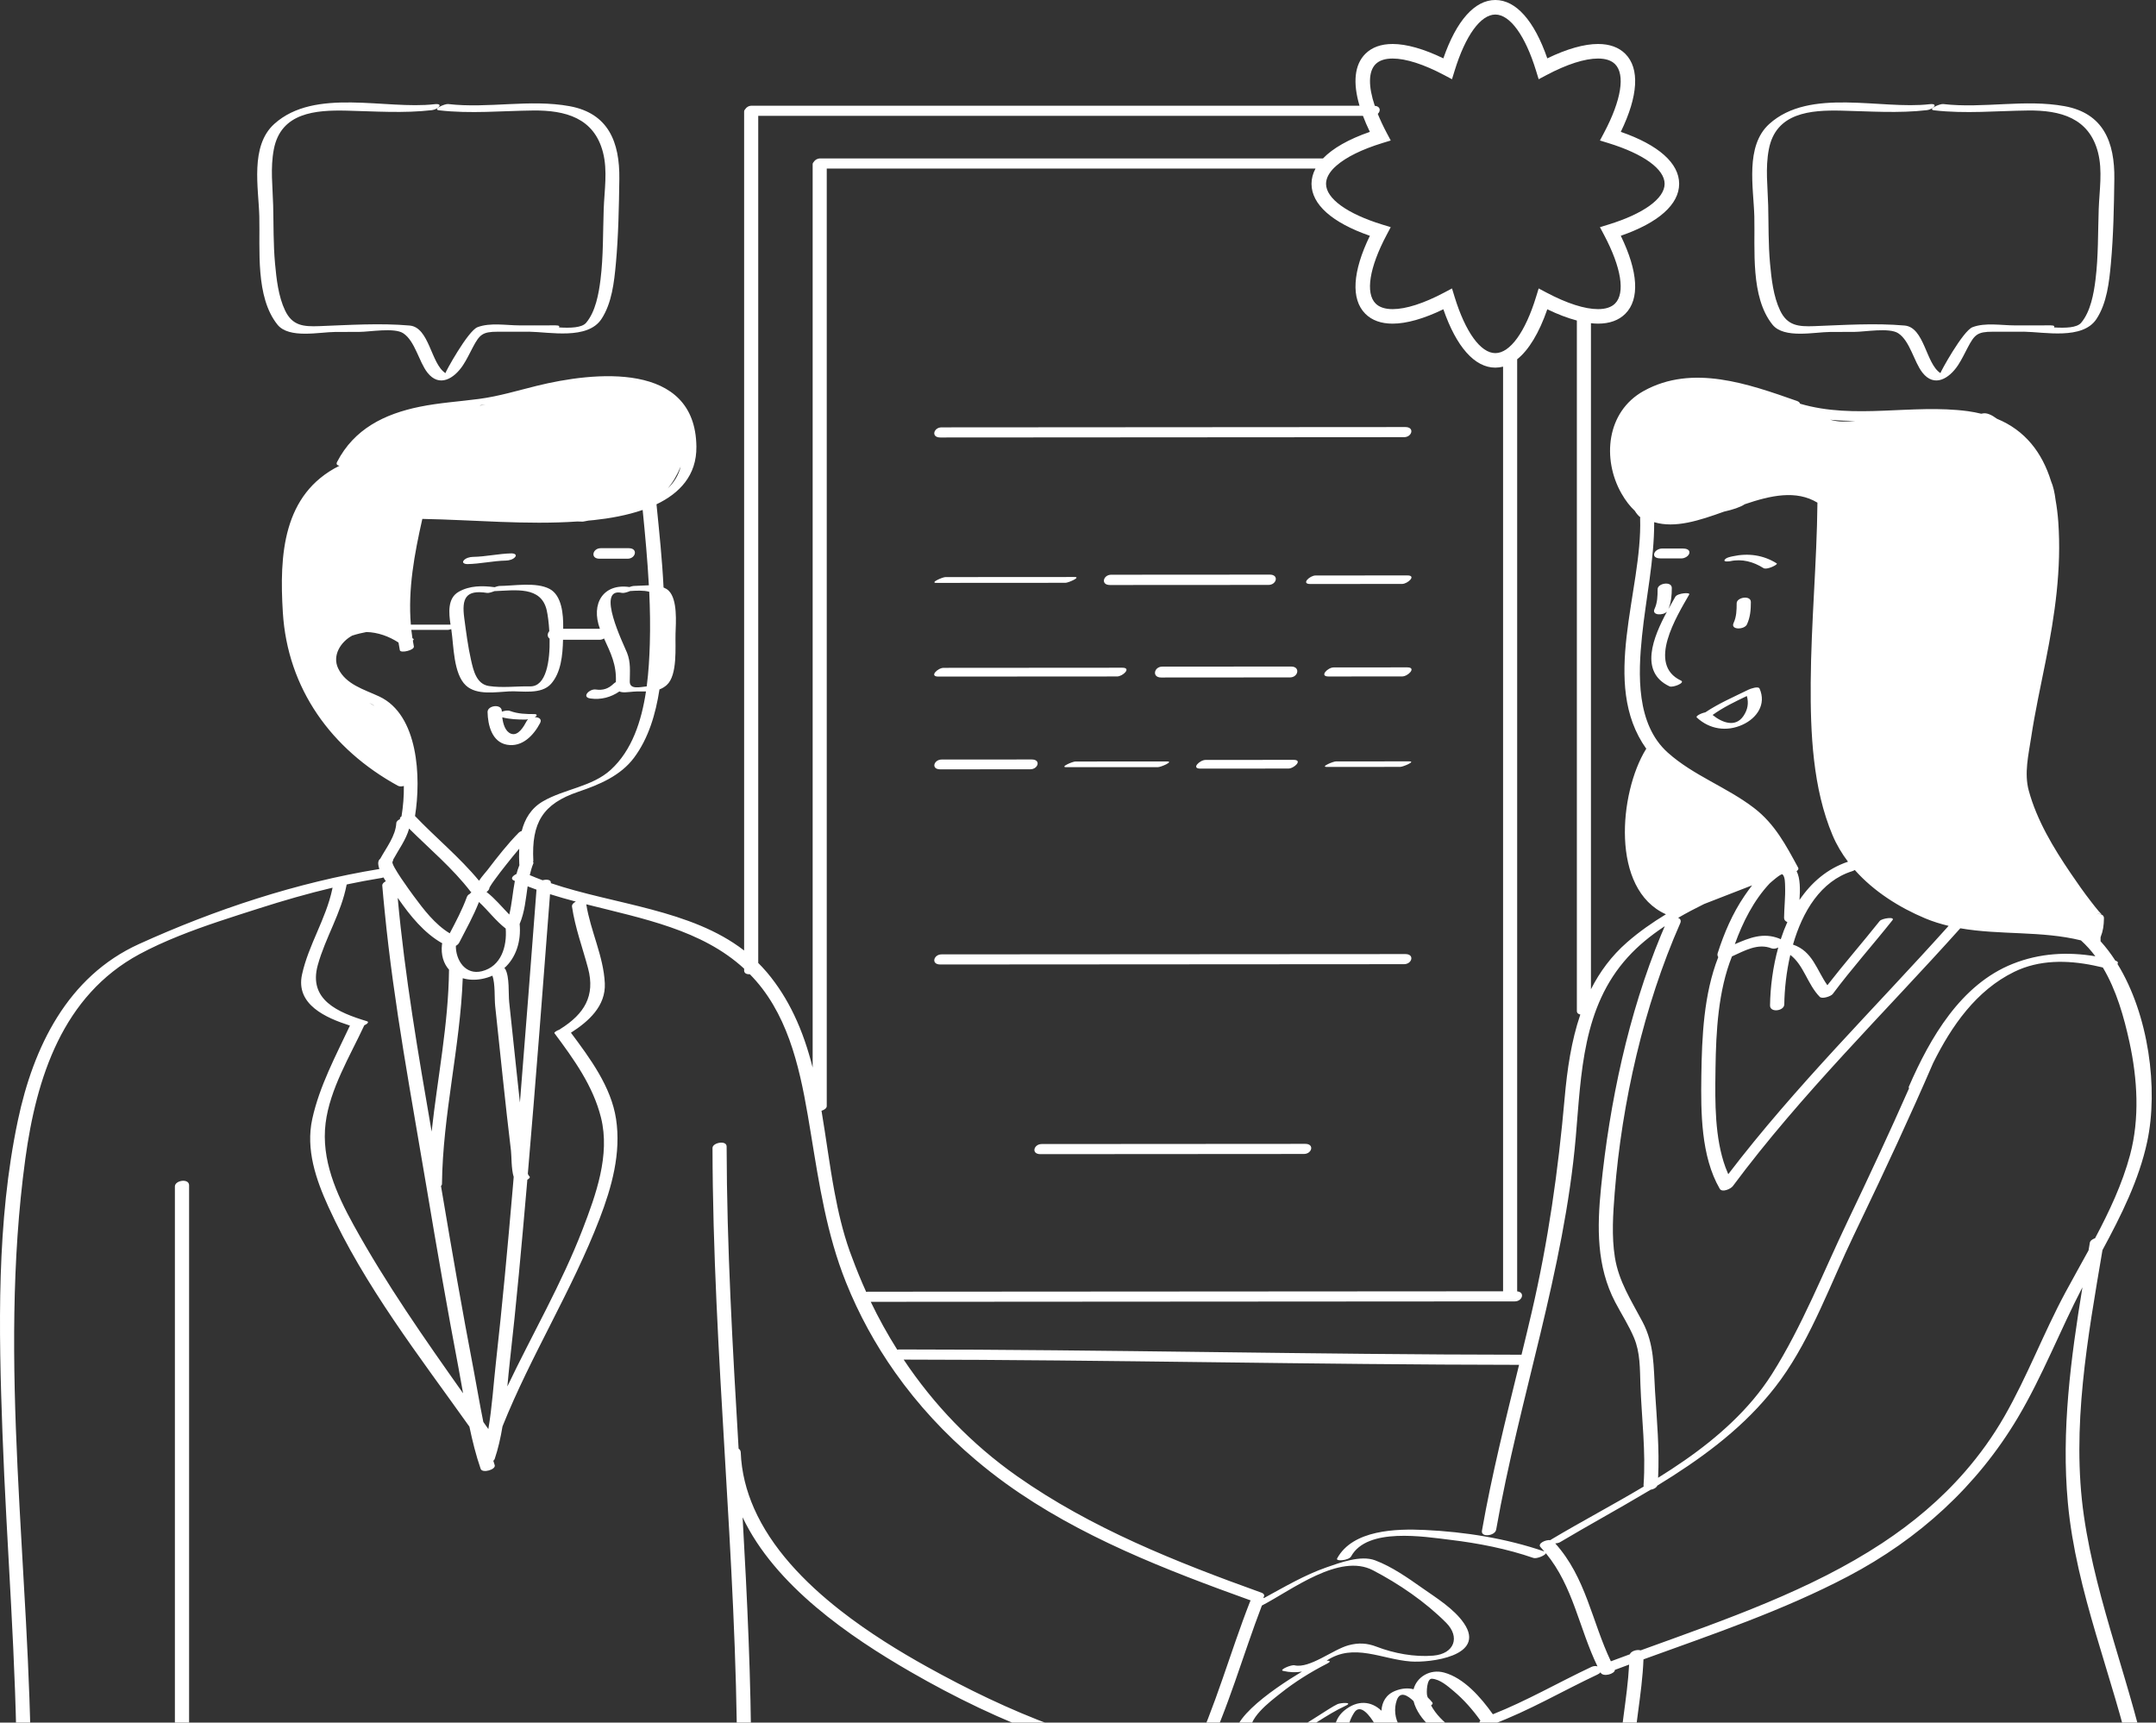 <svg width="204" height="163" viewBox="0 0 204 163" fill="none" xmlns="http://www.w3.org/2000/svg">
<rect x="0" y="0" width="204" height="163" fill="#333333" stroke="none"/>
<path d="M48.751 52.696C48.558 52.941 48.166 53.038 47.87 53.044C46.646 53.07 45.443 53.357 44.213 53.377C44.032 53.38 43.675 53.288 43.869 53.042C44.061 52.798 44.455 52.699 44.749 52.694C45.977 52.675 47.179 52.387 48.406 52.362C48.587 52.358 48.944 52.451 48.751 52.696ZM56.726 52.868C57.613 52.868 58.499 52.868 59.386 52.868C60.153 52.868 60.398 51.873 59.498 51.873C58.611 51.873 57.724 51.873 56.838 51.873C56.071 51.873 55.826 52.868 56.726 52.868ZM51.104 68.418C50.492 69.582 49.416 70.724 47.972 70.469C46.542 70.216 46.158 68.602 46.134 67.375C46.121 66.745 47.468 66.563 47.483 67.288C47.483 67.303 47.484 67.324 47.484 67.34C47.728 67.258 48.025 67.186 48.266 67.275C49.01 67.552 49.782 67.57 50.566 67.57C50.819 67.57 50.85 67.71 50.638 67.837C50.621 67.847 50.601 67.855 50.584 67.864C50.969 67.853 51.306 68.034 51.104 68.418ZM49.975 68.067C49.882 68.081 49.789 68.089 49.699 68.089C48.955 68.089 48.233 68.057 47.524 67.876C47.599 68.496 47.804 69.216 48.347 69.424C49.034 69.688 49.57 68.727 49.827 68.241C49.862 68.174 49.913 68.116 49.975 68.067ZM16.548 112.266C16.548 130.329 16.548 148.392 16.548 166.455C16.548 167.142 17.892 166.931 17.892 166.348C17.892 148.285 17.892 130.222 17.892 112.159C17.892 111.472 16.548 111.683 16.548 112.266ZM159.053 64.398C155.804 62.871 158.662 58.306 159.834 56.252C159.964 56.025 158.719 56.119 158.519 56.469C158.323 56.812 158.095 57.206 157.861 57.632C158.129 56.991 158.185 56.335 158.186 55.64C158.186 54.963 156.844 55.182 156.843 55.752C156.842 56.398 156.827 57.029 156.55 57.625C156.263 58.241 157.355 58.264 157.727 57.876C156.426 60.287 155.076 63.587 157.97 64.946C158.278 65.09 159.497 64.607 159.053 64.398ZM164.323 57.081C164.323 57.728 164.307 58.358 164.03 58.954C163.716 59.628 165.057 59.595 165.294 59.086C165.611 58.406 165.666 57.709 165.666 56.969C165.667 56.293 164.324 56.512 164.323 57.081ZM163.704 53.102C164.828 52.856 165.905 53.152 166.861 53.757C167.175 53.956 168.273 53.412 168.114 53.312C166.851 52.513 165.408 52.319 163.957 52.637C163.733 52.686 163.302 52.76 163.176 52.99C163.066 53.193 163.65 53.114 163.704 53.102ZM157.118 52.838C157.783 52.838 158.447 52.838 159.113 52.838C159.395 52.838 159.806 52.624 159.848 52.315C159.894 51.972 159.486 51.904 159.24 51.904C158.575 51.904 157.911 51.904 157.246 51.904C156.963 51.904 156.552 52.118 156.511 52.427C156.464 52.77 156.872 52.838 157.118 52.838ZM160.546 67.888C160.414 67.765 160.938 67.489 161.359 67.404C162.642 66.546 164.062 65.939 165.445 65.257C165.605 65.179 166.372 64.894 166.49 65.159C167.148 66.643 166.237 67.954 164.881 68.574C163.375 69.263 161.75 69.012 160.546 67.888ZM162.045 67.653C162.911 68.356 164.188 68.886 164.96 67.756C165.374 67.151 165.478 66.518 165.286 65.86C164.169 66.393 163.057 66.927 162.045 67.653ZM203.393 167.885C203.503 168.439 202.172 168.776 202.065 168.241C201.972 167.776 201.87 167.313 201.766 166.85C199.912 158.596 196.441 150.669 195.66 142.199C195.03 135.369 195.938 128.556 197.038 121.812C194.92 125.882 193.261 130.216 190.921 134.15C187.058 140.644 181.545 145.641 174.874 149.153C168.697 152.403 162.059 154.637 155.505 157.015C155.377 160.367 154.594 163.649 154.529 167.007C154.528 167.055 154.514 167.1 154.494 167.143C154.29 167.591 153.176 167.727 153.188 167.126C153.251 163.894 153.979 160.732 154.147 157.51C153.697 157.675 153.248 157.841 152.8 158.009C152.802 158.391 151.687 158.716 151.449 158.268C151.445 158.259 151.441 158.251 151.437 158.243C151.379 158.315 151.288 158.386 151.152 158.451C147.84 160.009 144.683 161.875 141.247 163.161C140.971 164.572 139.746 165.318 138.273 165.007C138.267 165.015 138.264 165.022 138.256 165.031C137.237 166.083 135.582 166.318 134.085 165.935C133.979 168.129 131.908 168.659 129.951 168.243C129.876 168.319 129.784 168.378 129.704 168.407C128.467 168.858 126.937 169.272 125.643 168.772C124.877 168.476 124.185 167.881 124.066 167.022C124.064 167.004 124.064 166.987 124.062 166.968C123.085 167.462 121.754 167.83 120.773 167.379C120.627 167.311 120.509 167.233 120.408 167.149C120.169 167.26 119.892 167.353 119.77 167.351C118.018 167.313 116.31 166.852 114.566 166.825C114.486 167.044 114.251 167.239 113.909 167.236C104.351 167.15 94.339 162.911 86.195 158.217C80.389 154.87 73.324 150.034 70.265 143.57C70.701 151.262 71.067 158.956 71.08 166.665C71.081 166.89 70.814 167.065 70.519 167.134C70.154 167.221 69.745 167.146 69.745 166.802C69.71 147.381 67.453 128.044 67.417 108.624C67.416 108.12 68.752 107.864 68.753 108.485C68.771 118.028 69.325 127.551 69.887 137.074C70.003 137.149 70.083 137.265 70.089 137.431C70.16 139.295 70.613 141.054 71.341 142.714C72.992 146.471 76.082 149.702 79.524 152.393C82.215 154.497 85.117 156.273 87.709 157.712C95.135 161.837 104.093 165.764 112.775 166.186C115.025 161.462 116.38 156.39 118.287 151.528C118.299 151.497 118.319 151.468 118.343 151.44C110.318 148.551 102.141 145.401 95.177 140.378C94.196 139.671 93.25 138.926 92.333 138.153C89.433 135.707 86.861 132.934 84.692 129.862C82.83 127.226 81.26 124.374 80.038 121.318C78.225 116.784 77.517 112.098 76.73 107.307C75.956 102.595 75.101 97.438 72.127 93.54C71.757 93.055 71.365 92.608 70.955 92.189C70.667 92.204 70.41 92.105 70.41 91.837C70.41 91.778 70.41 91.718 70.41 91.658C66.408 87.974 60.834 86.928 55.473 85.568C55.875 88.091 57.107 90.481 57.227 93.035C57.329 95.2 55.692 96.65 54.022 97.72C55.832 100.147 57.83 102.835 58.292 105.889C58.78 109.119 57.888 112.32 56.734 115.32C54.129 122.091 50.232 128.259 47.546 134.972C47.37 136.031 47.141 137.071 46.806 138.057C46.785 138.118 46.739 138.174 46.678 138.225C46.721 138.359 46.761 138.496 46.807 138.63C46.954 139.057 45.636 139.441 45.479 138.985C45.033 137.696 44.701 136.354 44.416 134.996C39.667 128.315 34.467 121.652 31.065 114.176C29.887 111.587 28.918 108.755 29.546 105.883C30.226 102.773 31.77 99.91 33.111 97.044C30.834 96.315 27.951 95.056 28.579 92.203C29.197 89.394 30.838 86.966 31.439 84.132C31.448 84.087 31.456 84.041 31.465 83.996C29.123 84.55 26.806 85.219 24.521 85.951C22.014 86.754 19.401 87.568 16.9 88.575C15.622 89.09 14.371 89.651 13.182 90.294C5.925 94.22 3.443 101.965 2.394 109.668C-0.242 129.023 2.884 148.588 2.929 168.003C2.929 168.024 2.924 168.044 2.92 168.064C2.825 168.566 1.591 168.757 1.589 168.123C1.563 157.25 0.625 146.415 0.231 135.555C-0.124 125.776 -0.34 115.649 1.691 106.019C3.152 99.088 6.376 92.408 13.149 89.33C20.327 86.069 28.099 83.494 35.896 82.229C35.773 81.884 35.741 81.582 35.866 81.378C35.895 81.33 35.937 81.288 35.982 81.25C36.56 80.198 37.435 79.094 37.498 77.88C37.507 77.726 37.657 77.595 37.853 77.508C37.809 77.423 37.871 77.327 37.993 77.24C38.145 76.297 38.226 75.333 38.212 74.372C38.008 74.428 37.797 74.433 37.649 74.352C31.358 70.9 27.205 65.174 26.762 57.943C26.431 52.553 26.732 46.755 32.119 44.071C31.909 44.039 31.782 43.929 31.894 43.712C33.502 40.592 36.37 39.173 39.696 38.492C41.556 38.11 43.457 37.996 45.336 37.746C47.216 37.496 48.971 36.956 50.804 36.505C56.178 35.18 65.8 34.132 65.893 42.262C65.924 45.003 64.28 46.683 62.117 47.718C62.38 50.331 62.656 52.959 62.785 55.59C62.965 55.666 63.133 55.758 63.272 55.895C64.125 56.732 63.951 58.916 63.918 59.973C63.88 61.183 64.128 63.893 63.083 64.823C62.866 65.016 62.637 65.145 62.399 65.234C62.039 67.567 61.366 69.85 59.999 71.689C58.719 73.41 56.688 74.254 54.724 74.918C51.357 76.057 50.28 77.847 50.463 81.447C50.465 81.483 50.452 81.516 50.431 81.549C50.473 81.587 50.489 81.637 50.462 81.704C50.315 82.064 50.213 82.433 50.126 82.807C50.524 82.979 50.929 83.141 51.341 83.293C51.718 83.191 52.148 83.231 52.124 83.534C52.124 83.546 52.123 83.558 52.122 83.569C58.149 85.608 65.38 86.048 70.409 89.941C70.409 63.478 70.409 37.015 70.409 10.553C70.409 10.464 70.454 10.383 70.525 10.314C70.633 10.142 70.85 10.002 71.137 10.002C90.303 10.002 109.47 10.002 128.636 10.002C127.99 7.812 128.166 6.116 129.188 5.094C129.807 4.476 130.675 4.162 131.769 4.162C133.081 4.162 134.729 4.63 136.569 5.522C137.805 1.952 139.537 0 141.487 0C143.437 0 145.169 1.952 146.405 5.522C148.246 4.63 149.893 4.162 151.206 4.162C152.3 4.162 153.168 4.476 153.786 5.094C155.165 6.474 155.009 9.078 153.359 12.476C156.928 13.712 158.881 15.444 158.881 17.393C158.881 19.342 156.928 21.074 153.359 22.31C155.009 25.707 155.165 28.312 153.787 29.691C153.168 30.31 152.3 30.624 151.206 30.624C150.992 30.624 150.766 30.607 150.535 30.582C150.535 51.591 150.535 72.599 150.535 93.608C151.367 91.968 152.467 90.46 153.955 89.162C155.104 88.16 156.341 87.295 157.63 86.513C152.352 84.147 153.223 75.005 155.719 70.924C155.734 70.899 155.754 70.876 155.775 70.855C155.773 70.851 155.77 70.849 155.768 70.846C151.364 64.662 155.413 55.914 155.188 49.057C155.186 49.019 155.195 48.983 155.207 48.949C155.016 48.801 154.841 48.593 154.685 48.337C154.232 47.913 153.808 47.372 153.417 46.685C151.578 43.448 151.987 38.957 155.523 36.996C160.143 34.432 165.449 36.335 170.027 37.94C170.207 38.004 170.294 38.096 170.321 38.2C175.501 39.729 180.897 38.203 186.194 38.906C186.64 38.965 187.059 39.051 187.465 39.149C187.511 39.141 187.559 39.133 187.602 39.123C187.975 39.04 188.438 39.244 188.957 39.628C191.607 40.72 193.226 42.809 194.071 45.537C194.272 46.005 194.412 46.604 194.498 47.309C194.617 47.974 194.702 48.665 194.754 49.381C195.069 53.823 194.436 58.17 193.567 62.518C193.084 64.941 192.552 67.36 192.182 69.804C191.934 71.442 191.515 73.176 191.962 74.815C192.73 77.63 194.291 80.216 195.918 82.615C196.547 83.543 197.191 84.462 197.879 85.347C198.107 85.64 198.334 85.935 198.575 86.216C199.044 86.766 198.871 86.359 198.335 86.512C198.695 86.439 199.082 86.532 199.076 86.883C199.063 87.584 198.995 88.077 198.755 88.687V89.066C199.262 89.623 199.727 90.239 200.154 90.898C200.402 90.969 200.436 91.09 200.357 91.216C203.314 96.023 204.24 103.037 203.165 108.041C202.389 111.651 200.699 115.024 198.935 118.289C197.544 126.545 195.969 135.091 197.18 143.453C198.391 151.807 201.741 159.63 203.393 167.885ZM198.262 90.487C197.856 89.945 197.404 89.439 196.897 88.982C193.163 88.063 189.25 88.494 185.483 87.838C178.238 95.921 170.445 103.508 163.955 112.242C163.772 112.489 162.947 112.877 162.718 112.481C160.94 109.406 160.932 105.25 160.98 101.798C161.032 98.094 161.208 94.064 162.582 90.566C162.511 90.467 162.48 90.34 162.529 90.186C163.13 88.3 163.937 86.425 165.054 84.783C165.266 84.473 165.511 84.123 165.783 83.774L161.245 85.539C160.407 85.952 159.58 86.385 158.781 86.852C158.984 86.928 159.099 87.096 158.982 87.361C155.525 95.194 153.462 104.329 152.784 112.847C152.624 114.861 152.481 116.956 152.799 118.964C153.161 121.254 154.354 123.065 155.415 125.075C156.549 127.223 156.452 129.322 156.601 131.671C156.774 134.395 157.026 137.105 156.889 139.833C157.744 139.3 158.587 138.75 159.409 138.178C160.985 137.083 162.48 135.899 163.847 134.595C165.284 133.225 166.58 131.724 167.654 130.031C170.51 125.523 172.544 120.312 174.848 115.501C176.834 111.353 178.776 107.185 180.634 102.978C180.6 102.937 180.59 102.884 180.619 102.815C182.619 98.219 185.523 93.159 190.441 91.203C193 90.185 195.629 90.048 198.262 90.487ZM175.262 82.433C172.276 83.368 170.551 86.259 169.652 89.381C171.521 90.013 171.886 91.788 172.906 93.226C174.509 91.163 176.229 89.195 177.855 87.15C178.063 86.889 179.352 86.712 179.064 87.074C177.2 89.419 175.204 91.653 173.412 94.056C173.249 94.275 172.411 94.557 172.184 94.326C171.024 93.147 170.675 91.32 169.398 90.358C169.02 91.986 168.849 93.627 168.828 95.045C168.818 95.668 167.469 95.853 167.48 95.136C167.506 93.407 167.747 91.495 168.259 89.654C168.055 89.763 167.809 89.812 167.608 89.733C166.33 89.227 165.074 89.96 163.878 90.499C162.574 93.745 162.37 97.612 162.321 101.058C162.319 101.186 162.318 101.318 162.316 101.448C162.275 104.287 162.245 107.681 163.265 110.46C163.346 110.679 163.433 110.895 163.527 111.106C169.892 102.764 177.382 95.411 184.376 87.609C183.627 87.429 182.884 87.202 182.152 86.895C179.699 85.865 177.291 84.346 175.498 82.32C175.432 82.364 175.355 82.404 175.262 82.433ZM169.119 87.247C168.938 87.185 168.807 87.05 168.809 86.826C168.82 85.853 168.941 84.877 168.906 83.905C168.895 83.591 168.917 82.987 168.662 82.736C168.533 82.609 167.457 83.578 167.443 83.593C165.929 85.21 164.9 87.255 164.149 89.342C165.517 88.752 166.817 88.2 168.367 88.814C168.416 88.833 168.458 88.855 168.494 88.877C168.675 88.321 168.883 87.776 169.119 87.247ZM173.164 39.718C173.574 39.824 173.968 39.889 174.312 39.889C174.64 39.889 175.068 39.868 175.553 39.836C174.753 39.827 173.956 39.792 173.164 39.718ZM157.799 71.21C160.219 73.381 163.388 74.479 165.959 76.45C167.938 77.967 168.979 79.963 170.147 82.114C170.205 82.221 170.131 82.336 169.994 82.432C170.349 83.114 170.335 84.192 170.268 85.159C171.39 83.506 172.895 82.195 174.857 81.538C174.276 80.77 173.779 79.938 173.398 79.037C171.517 74.587 171.295 69.33 171.329 64.558C171.369 58.887 171.909 53.234 171.965 47.563C169.945 46.342 167.544 46.878 165.094 47.71C164.659 47.997 163.96 48.226 163.123 48.413C160.79 49.255 158.493 50.006 156.518 49.41C156.528 53.04 155.737 56.571 155.368 60.175C154.995 63.803 154.805 68.524 157.799 71.21ZM149.202 95.662C149.202 73.884 149.202 52.107 149.202 30.329C148.34 30.102 147.403 29.748 146.406 29.265C145.629 31.51 144.655 33.115 143.554 33.997C143.554 63.396 143.554 92.795 143.554 122.194C144.322 122.268 144.046 123.143 143.325 123.143C123.014 123.157 102.702 123.17 82.39 123.183C83.142 124.749 83.98 126.262 84.899 127.718C84.962 127.702 85.029 127.691 85.101 127.691C104.724 127.698 124.343 128.175 143.966 128.189C144.29 126.863 144.611 125.537 144.92 124.208C146.493 117.457 147.438 110.776 148.048 103.881C148.285 101.198 148.678 98.498 149.53 95.999C149.341 95.963 149.202 95.858 149.202 95.662ZM130.081 10.011C130.631 10.06 130.655 10.512 130.365 10.775C130.593 11.338 130.87 11.934 131.201 12.559L131.591 13.294L130.795 13.538C128.847 14.137 127.362 14.879 126.46 15.669C126.395 15.726 126.329 15.783 126.27 15.84C125.748 16.349 125.47 16.875 125.47 17.395C125.47 18.784 127.461 20.226 130.795 21.251L131.59 21.495L131.201 22.23C129.567 25.312 129.178 27.738 130.162 28.722C130.513 29.073 131.054 29.251 131.77 29.251C133.03 29.251 134.718 28.709 136.653 27.683L137.388 27.293L137.632 28.089C138.656 31.423 140.098 33.414 141.488 33.414C142.879 33.414 144.32 31.423 145.344 28.089L145.588 27.293L146.323 27.683C148.259 28.709 149.947 29.251 151.206 29.251C151.922 29.251 152.464 29.073 152.815 28.722C153.798 27.738 153.409 25.312 151.776 22.231L151.386 21.496L152.181 21.251C155.516 20.227 157.506 18.785 157.506 17.395C157.506 16.005 155.516 14.564 152.181 13.539L151.386 13.294L151.776 12.559C153.409 9.478 153.798 7.051 152.815 6.068C152.464 5.717 151.922 5.539 151.206 5.539C149.947 5.539 148.258 6.081 146.323 7.107L145.588 7.497L145.344 6.702C144.32 3.367 142.878 1.376 141.488 1.376C140.097 1.376 138.656 3.367 137.632 6.702L137.387 7.497L136.652 7.107C134.717 6.081 133.028 5.539 131.769 5.539C131.053 5.539 130.512 5.717 130.161 6.068C129.47 6.759 129.46 8.166 130.081 10.011ZM46.035 84.401C46.842 85.022 47.48 85.814 48.188 86.538C48.441 85.497 48.512 84.412 48.716 83.358C48.683 83.342 48.649 83.329 48.616 83.314C48.26 83.149 48.508 82.867 48.869 82.698C48.943 82.422 49.028 82.149 49.137 81.881C49.142 81.87 49.15 81.859 49.157 81.848C49.145 81.836 49.137 81.822 49.136 81.805C49.111 81.314 49.104 80.81 49.128 80.308C48.713 80.795 48.312 81.293 47.916 81.793C47.519 82.294 47.123 82.798 46.752 83.319C46.635 83.482 46.517 83.647 46.413 83.82C46.342 83.937 46.319 83.988 46.309 84.003C46.311 84.143 46.197 84.29 46.035 84.401ZM43.455 89.188C43.389 89.317 43.272 89.424 43.133 89.499C43.126 90.166 43.344 90.852 43.754 91.331C43.771 91.351 43.788 91.372 43.806 91.391C44.225 91.845 44.829 92.089 45.593 91.901C47.428 91.447 47.98 89.55 47.85 87.863C46.901 87.13 46.191 86.157 45.32 85.35C44.8 86.68 44.108 87.917 43.455 89.188ZM46.919 128.963C47.534 123.472 48.037 117.969 48.513 112.465C48.545 112.098 48.574 111.732 48.606 111.365C48.372 110.641 48.405 109.343 48.349 108.889C48.073 106.625 47.828 104.358 47.585 102.09C47.339 99.79 47.1 97.488 46.853 95.188C46.774 94.451 46.87 93.128 46.594 92.322C46.292 92.454 45.965 92.558 45.611 92.627C44.951 92.756 44.329 92.725 43.785 92.563C43.541 99.082 41.889 105.503 41.819 112.034C41.819 112.104 41.782 112.167 41.726 112.225C41.758 112.415 41.791 112.606 41.823 112.795C42.765 118.393 43.733 123.988 44.803 129.563C45.117 131.199 45.389 132.884 45.732 134.549C45.89 134.774 46.049 134.998 46.207 135.223C46.561 133.143 46.693 130.978 46.919 128.963ZM47.804 91.755C47.804 91.761 47.801 91.766 47.801 91.773C47.802 91.773 47.803 91.772 47.804 91.772C47.804 91.766 47.804 91.76 47.804 91.755ZM41.821 89.352C41.824 89.321 41.835 89.29 41.849 89.26C40.133 88.3 38.787 86.626 37.694 85.046C37.677 85.021 37.653 84.989 37.63 84.957C38.305 92.351 39.572 99.738 40.841 107.074C41.399 101.976 42.432 96.911 42.486 91.778C42.486 91.772 42.489 91.766 42.49 91.76C41.972 91.18 41.704 90.358 41.821 89.352ZM49.925 83.868C49.746 85.073 49.651 86.296 49.169 87.428C49.321 89.064 48.83 90.614 47.715 91.61C47.754 91.633 47.788 91.66 47.809 91.697C48.228 92.441 48.093 94.007 48.181 94.832C48.412 96.986 48.636 99.14 48.867 101.293C48.975 102.304 49.083 103.315 49.194 104.325C49.738 97.613 50.248 90.898 50.763 84.183C50.481 84.082 50.202 83.977 49.925 83.868ZM61.123 65.425C60.738 65.429 60.344 65.415 59.952 65.444C59.416 65.484 58.92 65.576 58.607 65.427C57.81 65.978 56.864 66.235 55.871 66.094C54.978 65.967 55.786 65.163 56.362 65.244C57.055 65.343 57.563 65.174 58.067 64.69C58.127 64.632 58.197 64.582 58.273 64.541C58.346 62.878 57.785 61.796 57.152 60.411C57.041 60.488 56.9 60.538 56.731 60.538C55.579 60.538 54.427 60.538 53.274 60.538C53.239 62.017 53.078 63.657 52.137 64.71C51.207 65.751 49.378 65.368 48.2 65.42C46.938 65.476 45.11 65.821 44.082 64.86C42.896 63.752 42.935 61.103 42.711 59.627C42.707 59.596 42.701 59.562 42.696 59.529C42.561 59.573 42.442 59.602 42.382 59.602C41.227 59.602 40.073 59.602 38.919 59.602C38.948 59.864 38.982 60.127 39.023 60.39C39.055 60.412 39.09 60.432 39.121 60.454C39.17 60.489 39.14 60.547 39.062 60.611C39.093 60.797 39.123 60.983 39.16 61.169C39.231 61.522 37.896 61.841 37.833 61.525C37.784 61.283 37.743 61.042 37.705 60.801C36.822 60.216 35.738 59.827 34.672 59.805C34.247 59.884 33.787 59.993 33.325 60.143C32.224 60.74 31.422 62.028 31.994 63.238C32.724 64.78 34.462 65.238 35.889 65.906C39.592 67.64 39.856 73.569 39.268 77.216C41.256 79.294 43.492 81.117 45.325 83.338C45.61 82.912 45.988 82.503 46.12 82.33C47.051 81.112 48.007 79.885 49.083 78.79C49.153 78.718 49.253 78.666 49.365 78.629C49.656 77.491 50.248 76.478 51.379 75.822C53.407 74.646 56.025 74.455 57.792 72.839C59.799 71.004 60.702 68.227 61.123 65.425ZM35.453 66.805C35.363 66.739 35.27 66.679 35.174 66.628C35.099 66.588 35.019 66.55 34.937 66.511C35.107 66.608 35.278 66.706 35.453 66.805ZM46.093 56.104C44.04 55.775 43.681 56.641 43.928 58.488C44.106 59.813 44.277 61.172 44.574 62.475C44.794 63.446 45.082 64.732 46.257 64.913C47.529 65.109 48.87 64.921 50.154 64.948C51.692 64.981 52.044 62.55 52.004 60.43C51.763 60.264 51.777 59.941 51.975 59.722C51.927 58.9 51.828 58.181 51.733 57.758C51.209 55.427 48.744 55.862 46.785 55.936C46.524 56.04 46.225 56.125 46.093 56.104ZM58.861 56.104C56.305 55.503 59.018 60.988 59.327 61.761C59.693 62.677 59.595 63.523 59.588 64.487C59.582 65.26 60.506 65.021 61.192 64.949C61.374 63.562 61.448 62.182 61.486 60.919C61.535 59.274 61.507 57.633 61.43 55.994C60.874 55.844 60.226 55.89 59.629 55.924C59.351 56.041 59.004 56.137 58.861 56.104ZM60.808 48.253C59.298 48.773 57.663 49.055 56.221 49.209C56.044 49.229 55.867 49.242 55.689 49.259C55.349 49.326 55.147 49.36 55.147 49.36L54.634 49.345C49.737 49.678 44.861 49.19 39.961 49.101C39.212 52.42 38.593 55.732 38.874 59.103C40.126 59.103 41.378 59.103 42.629 59.103C42.461 57.996 42.331 56.61 43.396 56C44.441 55.402 45.643 55.408 46.801 55.563C46.987 55.496 47.164 55.446 47.244 55.446C48.61 55.441 50.715 55.048 51.999 55.724C53.173 56.342 53.304 58.171 53.289 59.341C53.289 59.392 53.288 59.446 53.288 59.498C54.446 59.498 55.605 59.498 56.763 59.498C55.877 57.1 57.101 55.189 59.557 55.547C59.726 55.488 59.881 55.446 59.953 55.446C60.362 55.444 60.877 55.39 61.394 55.383C61.267 53.003 61.045 50.628 60.808 48.253ZM64.407 44.145C64.066 44.966 63.637 45.694 63.175 46.221C63.766 45.667 64.2 44.985 64.407 44.145ZM45.381 38.361H45.523C45.523 38.361 45.674 38.328 45.928 38.271C45.746 38.301 45.564 38.331 45.381 38.361ZM37.208 81.331C37.208 81.392 37.187 81.462 37.139 81.542C36.968 81.82 38.83 84.36 39.136 84.774C40.081 86.055 41.156 87.472 42.554 88.315C43.145 87.189 43.74 86.072 44.177 84.87C44.226 84.736 44.339 84.634 44.478 84.566C44.497 84.519 44.541 84.469 44.606 84.421C44.573 84.406 44.543 84.387 44.524 84.362C42.819 82.147 40.681 80.362 38.71 78.403C38.429 79.439 37.708 80.409 37.208 81.331ZM43.817 131.838C43.679 131.057 43.543 130.279 43.398 129.514C42.331 123.898 41.35 118.265 40.407 112.627C38.945 103.89 37.264 95.066 36.398 86.228C36.318 85.418 36.235 84.609 36.171 83.8C36.157 83.631 36.304 83.488 36.504 83.388C36.426 83.268 36.351 83.147 36.28 83.025C36.223 83.047 36.165 83.066 36.102 83.076C36.002 83.091 35.904 83.11 35.804 83.126C34.883 83.276 33.965 83.448 33.05 83.641C32.967 83.659 32.885 83.678 32.802 83.696C32.8 83.704 32.798 83.711 32.797 83.719C32.278 86.428 30.795 88.697 30.068 91.322C29.156 94.616 31.982 95.804 34.712 96.63C34.955 96.703 34.761 96.881 34.467 97.023C33.12 99.92 31.211 103.048 30.809 106.27C30.378 109.717 31.822 112.949 33.453 115.908C36.522 121.476 40.156 126.661 43.817 131.838ZM54.123 85.794C54.093 85.593 54.261 85.422 54.486 85.313C53.662 85.095 52.845 84.864 52.043 84.611C51.367 93.432 50.701 102.253 49.943 111.067C49.984 111.174 50.032 111.259 50.089 111.306C50.193 111.394 50.086 111.521 49.896 111.631C49.876 111.852 49.859 112.072 49.84 112.293C49.361 117.796 48.868 123.301 48.245 128.791C48.157 129.572 48.083 130.377 48.007 131.189C50.367 126.231 53.15 121.461 55.129 116.317C56.385 113.051 57.744 109.307 56.87 105.769C56.123 102.749 54.291 100.222 52.461 97.763C52.408 97.691 52.65 97.533 52.944 97.421C52.972 97.4 53.001 97.378 53.037 97.355C55.272 95.952 56.34 94.246 55.643 91.626C55.123 89.674 54.419 87.802 54.123 85.794ZM75.137 96.029C75.901 97.624 76.458 99.297 76.893 101.018C76.893 72.526 76.893 44.034 76.893 15.541C76.893 15.453 76.938 15.372 77.009 15.302C77.118 15.13 77.334 14.991 77.621 14.991C93.475 14.991 109.328 14.991 125.182 14.991C126.106 14.029 127.604 13.174 129.616 12.477C129.361 11.952 129.146 11.447 128.962 10.962C109.889 10.962 90.817 10.962 71.744 10.962C71.744 37.68 71.744 64.4 71.744 91.118C71.993 91.367 72.236 91.625 72.469 91.897C72.504 91.937 72.541 91.974 72.575 92.015C73.633 93.275 74.464 94.623 75.137 96.029ZM80.614 118.965C81.023 120.079 81.471 121.171 81.956 122.241C82.004 122.232 82.055 122.226 82.109 122.226C102.146 122.213 122.183 122.2 142.22 122.187C142.22 93.022 142.22 63.857 142.22 34.693C141.98 34.755 141.736 34.787 141.488 34.787C139.538 34.787 137.806 32.834 136.57 29.265C134.73 30.157 133.082 30.625 131.77 30.625C130.676 30.625 129.808 30.311 129.189 29.693C127.81 28.313 127.967 25.709 129.617 22.311C126.048 21.075 124.095 19.343 124.095 17.394C124.095 16.896 124.224 16.412 124.474 15.948C109.058 15.948 93.643 15.948 78.227 15.948C78.227 45.519 78.227 75.089 78.227 104.66C78.227 104.863 77.999 105.025 77.731 105.104C78.162 107.653 78.486 110.244 78.959 112.781C79.314 114.682 79.751 116.553 80.385 118.352C80.458 118.558 80.538 118.76 80.614 118.965ZM120.094 166.754C119.884 166.285 120.05 165.708 120.335 165.179C119.332 165.536 118.173 165.768 117.395 165.143C115.228 163.401 120.329 159.889 123.193 158.173C122.635 158.267 122.049 158.255 121.399 158.104C121.003 158.013 122.169 157.503 122.486 157.577C123.921 157.91 126.118 156.081 127.599 155.681C128.54 155.428 129.348 155.469 130.244 155.814C131.888 156.448 133.839 156.812 135.608 156.663C137.633 156.493 138.166 154.892 136.84 153.557C134.878 151.581 132.376 149.873 129.91 148.587C126.735 146.931 122.258 150.439 119.399 151.923C117.576 156.686 116.226 161.629 114 166.232C114.006 166.232 114.012 166.232 114.019 166.232C114.135 166.233 114.231 166.252 114.311 166.281C116.269 166.131 118.155 166.633 120.094 166.754ZM128.727 167.854C128.189 167.62 127.701 167.316 127.317 166.961C126.878 166.555 126.551 165.99 126.363 165.373C126.347 165.372 126.332 165.366 126.317 165.364C126.236 165.357 126.018 165.364 126.057 165.355C125.871 165.399 125.834 165.389 125.664 165.591C125.401 165.903 125.312 166.431 125.435 166.86C125.85 168.312 127.515 168.208 128.727 167.854ZM132.944 165.505C132.075 165.055 131.355 164.376 131.003 163.504C130.937 163.34 130.88 163.17 130.834 162.998C130.503 163.118 130.113 163.179 130.005 163.006C129.689 162.499 128.741 161.083 128.119 162.074C127.764 162.642 127.519 163.294 127.53 163.976C127.534 164.219 127.558 164.448 127.594 164.669C127.924 164.792 127.893 165.004 127.712 165.186C127.912 165.814 128.289 166.342 128.907 166.784C129.675 167.332 130.625 167.831 131.588 167.876C132.737 167.931 132.824 166.626 132.748 165.748C132.74 165.658 132.821 165.575 132.944 165.505ZM137.798 164.872C136.111 164.297 134.206 162.736 133.753 160.977C133.752 160.974 133.752 160.97 133.751 160.967C133.207 160.436 132.485 159.98 132.166 160.869C131.878 161.673 131.98 162.652 132.457 163.376C133.221 164.537 135.731 166.471 137.047 165.111C137.156 164.999 137.498 164.906 137.798 164.872ZM140.076 162.805C139.352 161.787 138.498 160.816 137.546 160.019C136.989 159.553 136.252 158.893 135.485 158.847C134.992 158.818 134.964 160.17 135.034 160.438C135.05 160.5 135.073 160.558 135.093 160.619C135.244 160.765 135.392 160.922 135.533 161.1C135.6 161.184 135.534 161.282 135.407 161.371C135.87 162.228 136.61 162.962 137.388 163.505C137.936 163.888 138.597 164.312 139.282 164.388C139.916 164.458 139.966 163.449 139.979 163.005C139.982 162.932 140.019 162.865 140.076 162.805ZM151.154 157.679C149.407 154.072 148.868 150.13 146.273 146.976C146.182 147.201 145.382 147.519 145.096 147.42C142.584 146.551 139.9 146.028 137.266 145.71C134.74 145.404 129.358 144.502 127.84 147.275C127.63 147.658 126.348 147.775 126.518 147.464C128.007 144.742 132.119 144.645 134.813 144.771C138.611 144.948 142.521 145.566 146.127 146.808C146.008 146.668 145.892 146.528 145.764 146.392C145.459 146.068 146.206 145.685 146.693 145.731C146.726 145.706 146.766 145.68 146.813 145.652C149.594 143.994 152.604 142.406 155.526 140.663C155.515 140.62 155.508 140.572 155.512 140.518C155.741 137.33 155.328 134.191 155.215 131.01C155.162 129.51 155.204 127.996 154.61 126.585C154.114 125.405 153.424 124.351 152.833 123.221C151.055 119.826 151.113 116.117 151.488 112.385C152.292 104.387 154.069 95.941 157.178 88.446C157.291 88.175 157.406 87.907 157.522 87.639C157.477 87.668 157.432 87.698 157.387 87.728C156.161 88.549 155.021 89.473 154.033 90.559C149.726 95.293 149.622 101.563 149.099 107.594C148.003 120.244 143.753 132.286 141.566 144.742C141.462 145.337 140.104 145.51 140.221 144.844C141.149 139.555 142.457 134.355 143.734 129.146C124.323 129.13 104.916 128.666 85.505 128.651C88.345 132.907 91.917 136.642 96.217 139.668C103.256 144.622 111.292 147.804 119.345 150.7C119.659 150.814 119.669 150.999 119.538 151.168C119.562 151.181 119.582 151.196 119.597 151.213C121.527 150.167 123.433 149.032 125.509 148.311C126.788 147.866 128.749 147.129 130.118 147.646C131.711 148.249 133.196 149.295 134.579 150.268C135.916 151.208 137.591 152.234 138.527 153.613C140.637 156.72 135.297 157.349 133.48 157.215C130.739 157.013 128.087 155.425 125.527 157.135C125.818 157.133 125.987 157.205 125.565 157.421C124.014 158.212 122.486 159.167 121.128 160.254C120.206 160.992 117.884 162.686 118.368 164.147C118.657 165.015 119.586 164.987 120.73 164.561C120.781 164.492 120.832 164.423 120.884 164.359C121.069 164.127 121.439 164.061 121.729 164.122C123.62 163.183 125.74 161.629 126.55 161.254C126.853 161.113 128.105 161.043 127.31 161.411C125.498 162.25 123.913 163.52 122.122 164.414C122.149 164.518 122.122 164.643 122.005 164.788C121.727 165.136 120.821 166.281 121.683 166.501C122.405 166.685 123.291 166.263 123.886 165.902C124.006 165.829 124.127 165.796 124.241 165.79C124.589 165.065 125.354 164.624 126.198 164.522C126.114 163.523 126.403 162.506 127.196 161.857C128.436 160.841 129.732 160.94 130.712 161.875C130.759 161.07 131.134 160.343 132.025 159.992C132.653 159.744 133.225 159.712 133.751 159.842C134.056 158.676 135.31 157.908 136.629 158.261C138.514 158.765 140.124 160.616 141.255 162.211C144.467 160.939 147.456 159.2 150.58 157.73C150.779 157.636 150.985 157.631 151.154 157.679ZM185.935 139.244C187.305 137.667 188.558 135.94 189.657 134.021C191.829 130.232 193.362 126.127 195.435 122.28C196.142 120.968 196.889 119.648 197.619 118.311C197.658 118.073 197.699 117.836 197.738 117.598C197.771 117.401 197.986 117.249 198.234 117.168C199.583 114.627 200.815 112.018 201.547 109.278C202.469 105.828 202.244 102.081 201.49 98.617C200.973 96.243 200.256 93.697 198.972 91.551C198.934 91.541 198.897 91.532 198.86 91.522C198.609 91.462 198.357 91.406 198.103 91.354C195.585 90.839 192.946 90.804 190.58 91.961C186.996 93.713 184.654 97.075 182.911 100.591C180.706 105.689 178.362 110.723 175.957 115.73C175.775 116.108 175.596 116.487 175.414 116.865C173.249 121.353 171.435 126.468 168.512 130.523C168.166 131.003 167.804 131.466 167.431 131.917C164.495 135.467 160.757 138.161 156.817 140.573C156.718 140.787 156.451 140.926 156.183 140.962C156.068 141.031 155.952 141.099 155.837 141.169C155.833 141.171 155.829 141.173 155.826 141.175C153.092 142.808 150.287 144.331 147.606 145.929C147.503 145.99 147.334 146.03 147.16 146.047C150.068 149.28 150.613 153.408 152.42 157.199C153.014 156.977 153.612 156.757 154.212 156.537C154.33 156.234 154.862 156.066 155.213 156.158C155.22 156.16 155.227 156.163 155.234 156.165C155.351 156.122 155.468 156.08 155.585 156.037C163.327 153.233 171.334 150.471 178.088 146.019C180.974 144.116 183.627 141.9 185.935 139.244ZM167.712 30.72C168.801 32.075 171.704 31.417 173.17 31.411C173.931 31.408 174.691 31.407 175.452 31.405C176.455 31.403 178.766 30.977 179.613 31.535C180.725 32.267 181.092 34.221 181.896 35.252C183.026 36.7 184.435 35.816 185.269 34.555C185.619 34.024 185.894 33.436 186.191 32.875C186.834 31.659 187.105 31.39 188.536 31.389C189.531 31.388 190.525 31.387 191.52 31.386C193.45 31.415 197.049 32.177 198.364 30.189C199.353 28.692 199.571 26.685 199.731 24.94C199.972 22.317 200.023 19.578 200.058 16.945C200.105 13.447 199.023 10.722 195.361 10.049C191.593 9.358 187.666 10.286 183.86 9.845C183.54 9.808 182.318 10.358 183.012 10.439C185.971 10.781 188.925 10.489 191.891 10.456C194.959 10.422 197.667 11.157 198.51 14.414C198.961 16.159 198.64 18.027 198.579 19.799C198.502 22.021 198.55 24.242 198.277 26.452C198.113 27.782 197.808 29.491 196.914 30.546C196.514 31.017 195.425 31.05 194.343 30.982C194.424 30.874 194.369 30.787 194.03 30.787C193.375 30.787 192.72 30.788 192.064 30.789C192.052 30.789 192.038 30.787 192.026 30.787C192.02 30.787 192.013 30.788 192.006 30.789C191.55 30.789 191.093 30.789 190.636 30.79C189.381 30.79 187.845 30.503 186.643 30.958C185.726 31.304 183.559 35.276 183.604 35.305C182.22 34.425 182.096 30.968 180.213 30.803C177.424 30.558 174.467 30.755 171.66 30.861C170.163 30.917 169.12 30.823 168.432 29.378C167.795 28.042 167.614 26.393 167.481 24.939C167.313 23.116 167.35 21.272 167.305 19.443C167.26 17.641 167.025 15.922 167.367 14.128C168.032 10.65 171.308 10.402 174.251 10.47C176.959 10.533 179.633 10.734 182.334 10.422C182.905 10.356 183.494 9.753 182.562 9.861C177.95 10.394 171.254 8.264 167.413 11.725C165.094 13.815 165.927 17.787 165.994 20.481C166.072 23.604 165.61 28.103 167.712 30.72ZM26.254 30.72C27.343 32.075 30.246 31.417 31.713 31.411C32.473 31.408 33.234 31.407 33.995 31.405C34.997 31.403 37.309 30.977 38.156 31.535C39.268 32.267 39.635 34.221 40.439 35.252C41.568 36.7 42.978 35.816 43.811 34.555C44.161 34.024 44.437 33.436 44.733 32.875C45.377 31.659 45.648 31.39 47.078 31.389C48.073 31.388 49.068 31.387 50.062 31.386C51.992 31.415 55.592 32.177 56.907 30.189C57.895 28.692 58.113 26.685 58.274 24.94C58.515 22.317 58.565 19.578 58.601 16.945C58.648 13.447 57.566 10.722 53.904 10.049C50.136 9.358 46.209 10.286 42.403 9.845C42.083 9.808 40.861 10.358 41.555 10.439C44.514 10.781 47.468 10.489 50.434 10.456C53.502 10.422 56.21 11.157 57.053 14.414C57.505 16.159 57.183 18.027 57.122 19.799C57.045 22.021 57.093 24.242 56.82 26.452C56.656 27.782 56.352 29.491 55.457 30.546C55.057 31.017 53.968 31.05 52.886 30.982C52.967 30.874 52.912 30.787 52.573 30.787C51.918 30.787 51.263 30.788 50.607 30.789C50.596 30.789 50.581 30.787 50.569 30.787C50.563 30.787 50.556 30.788 50.55 30.789C50.093 30.789 49.636 30.789 49.18 30.79C47.924 30.79 46.388 30.503 45.186 30.958C44.269 31.304 42.102 35.276 42.147 35.305C40.763 34.425 40.639 30.968 38.756 30.803C35.967 30.558 33.01 30.755 30.203 30.861C28.706 30.917 27.663 30.823 26.974 29.378C26.337 28.042 26.158 26.393 26.024 24.939C25.856 23.116 25.892 21.272 25.847 19.443C25.802 17.641 25.567 15.922 25.91 14.128C26.575 10.65 29.85 10.402 32.794 10.47C35.502 10.533 38.175 10.734 40.876 10.422C41.448 10.356 42.037 9.753 41.105 9.861C36.492 10.395 29.796 8.264 25.955 11.725C23.636 13.815 24.469 17.787 24.536 20.481C24.614 23.604 24.152 28.103 26.254 30.72ZM88.969 41.396C103.597 41.386 118.224 41.377 132.852 41.367C133.606 41.367 133.876 40.41 132.975 40.41C118.347 40.42 103.719 40.429 89.091 40.439C88.338 40.439 88.067 41.397 88.969 41.396ZM132.975 90.278C118.347 90.287 103.719 90.297 89.091 90.306C88.338 90.307 88.067 91.264 88.969 91.263C103.597 91.253 118.224 91.244 132.852 91.235C133.606 91.234 133.876 90.277 132.975 90.278ZM123.5 108.236C115.188 108.242 106.877 108.247 98.566 108.253C97.812 108.253 97.542 109.21 98.443 109.21C106.755 109.204 115.066 109.199 123.377 109.193C124.131 109.193 124.402 108.236 123.5 108.236ZM133.165 54.449C130.268 54.451 127.372 54.453 124.475 54.455C123.945 54.455 123.074 55.26 123.972 55.26C126.869 55.258 129.766 55.256 132.662 55.254C133.192 55.254 134.064 54.449 133.165 54.449ZM120.146 54.373C115.144 54.377 110.142 54.38 105.141 54.383C104.381 54.383 104.122 55.357 105.023 55.356C110.025 55.353 115.026 55.35 120.028 55.347C120.788 55.346 121.047 54.372 120.146 54.373ZM89.46 54.606C89.178 54.606 87.945 55.155 88.6 55.155C92.671 55.152 96.742 55.149 100.814 55.147C101.096 55.147 102.328 54.597 101.673 54.598C97.602 54.601 93.531 54.603 89.46 54.606ZM133.16 63.149C130.837 63.151 128.514 63.152 126.191 63.154C125.626 63.154 124.804 64.012 125.702 64.011C128.025 64.01 130.348 64.008 132.671 64.007C133.236 64.006 134.059 63.149 133.16 63.149ZM109.868 64.108C113.933 64.105 117.998 64.102 122.062 64.099C122.842 64.099 123.064 63.07 122.166 63.07C118.1 63.073 114.035 63.076 109.971 63.079C109.191 63.079 108.969 64.108 109.868 64.108ZM88.784 64.02C94.422 64.017 100.061 64.013 105.699 64.009C106.244 64.009 107.095 63.182 106.196 63.182C100.557 63.186 94.919 63.19 89.28 63.194C88.736 63.194 87.885 64.021 88.784 64.02ZM132.484 72.566C132.75 72.566 133.993 72.043 133.351 72.043C131.036 72.045 128.722 72.047 126.407 72.048C126.142 72.048 124.899 72.571 125.541 72.57C127.855 72.569 130.17 72.568 132.484 72.566ZM114.071 71.907C113.53 71.907 112.674 72.729 113.573 72.729C116.35 72.727 119.128 72.725 121.906 72.723C122.447 72.723 123.303 71.901 122.404 71.901C119.626 71.903 116.849 71.905 114.071 71.907ZM100.892 72.594C103.785 72.592 106.678 72.591 109.572 72.589C109.847 72.589 111.084 72.051 110.434 72.051C107.541 72.053 104.648 72.055 101.755 72.057C101.48 72.057 100.243 72.595 100.892 72.594ZM97.489 72.792C98.231 72.791 98.522 71.863 97.618 71.864C94.778 71.866 91.939 71.868 89.099 71.87C88.356 71.871 88.066 72.799 88.969 72.798C91.809 72.796 94.649 72.794 97.489 72.792Z" fill="white"/>
</svg>

